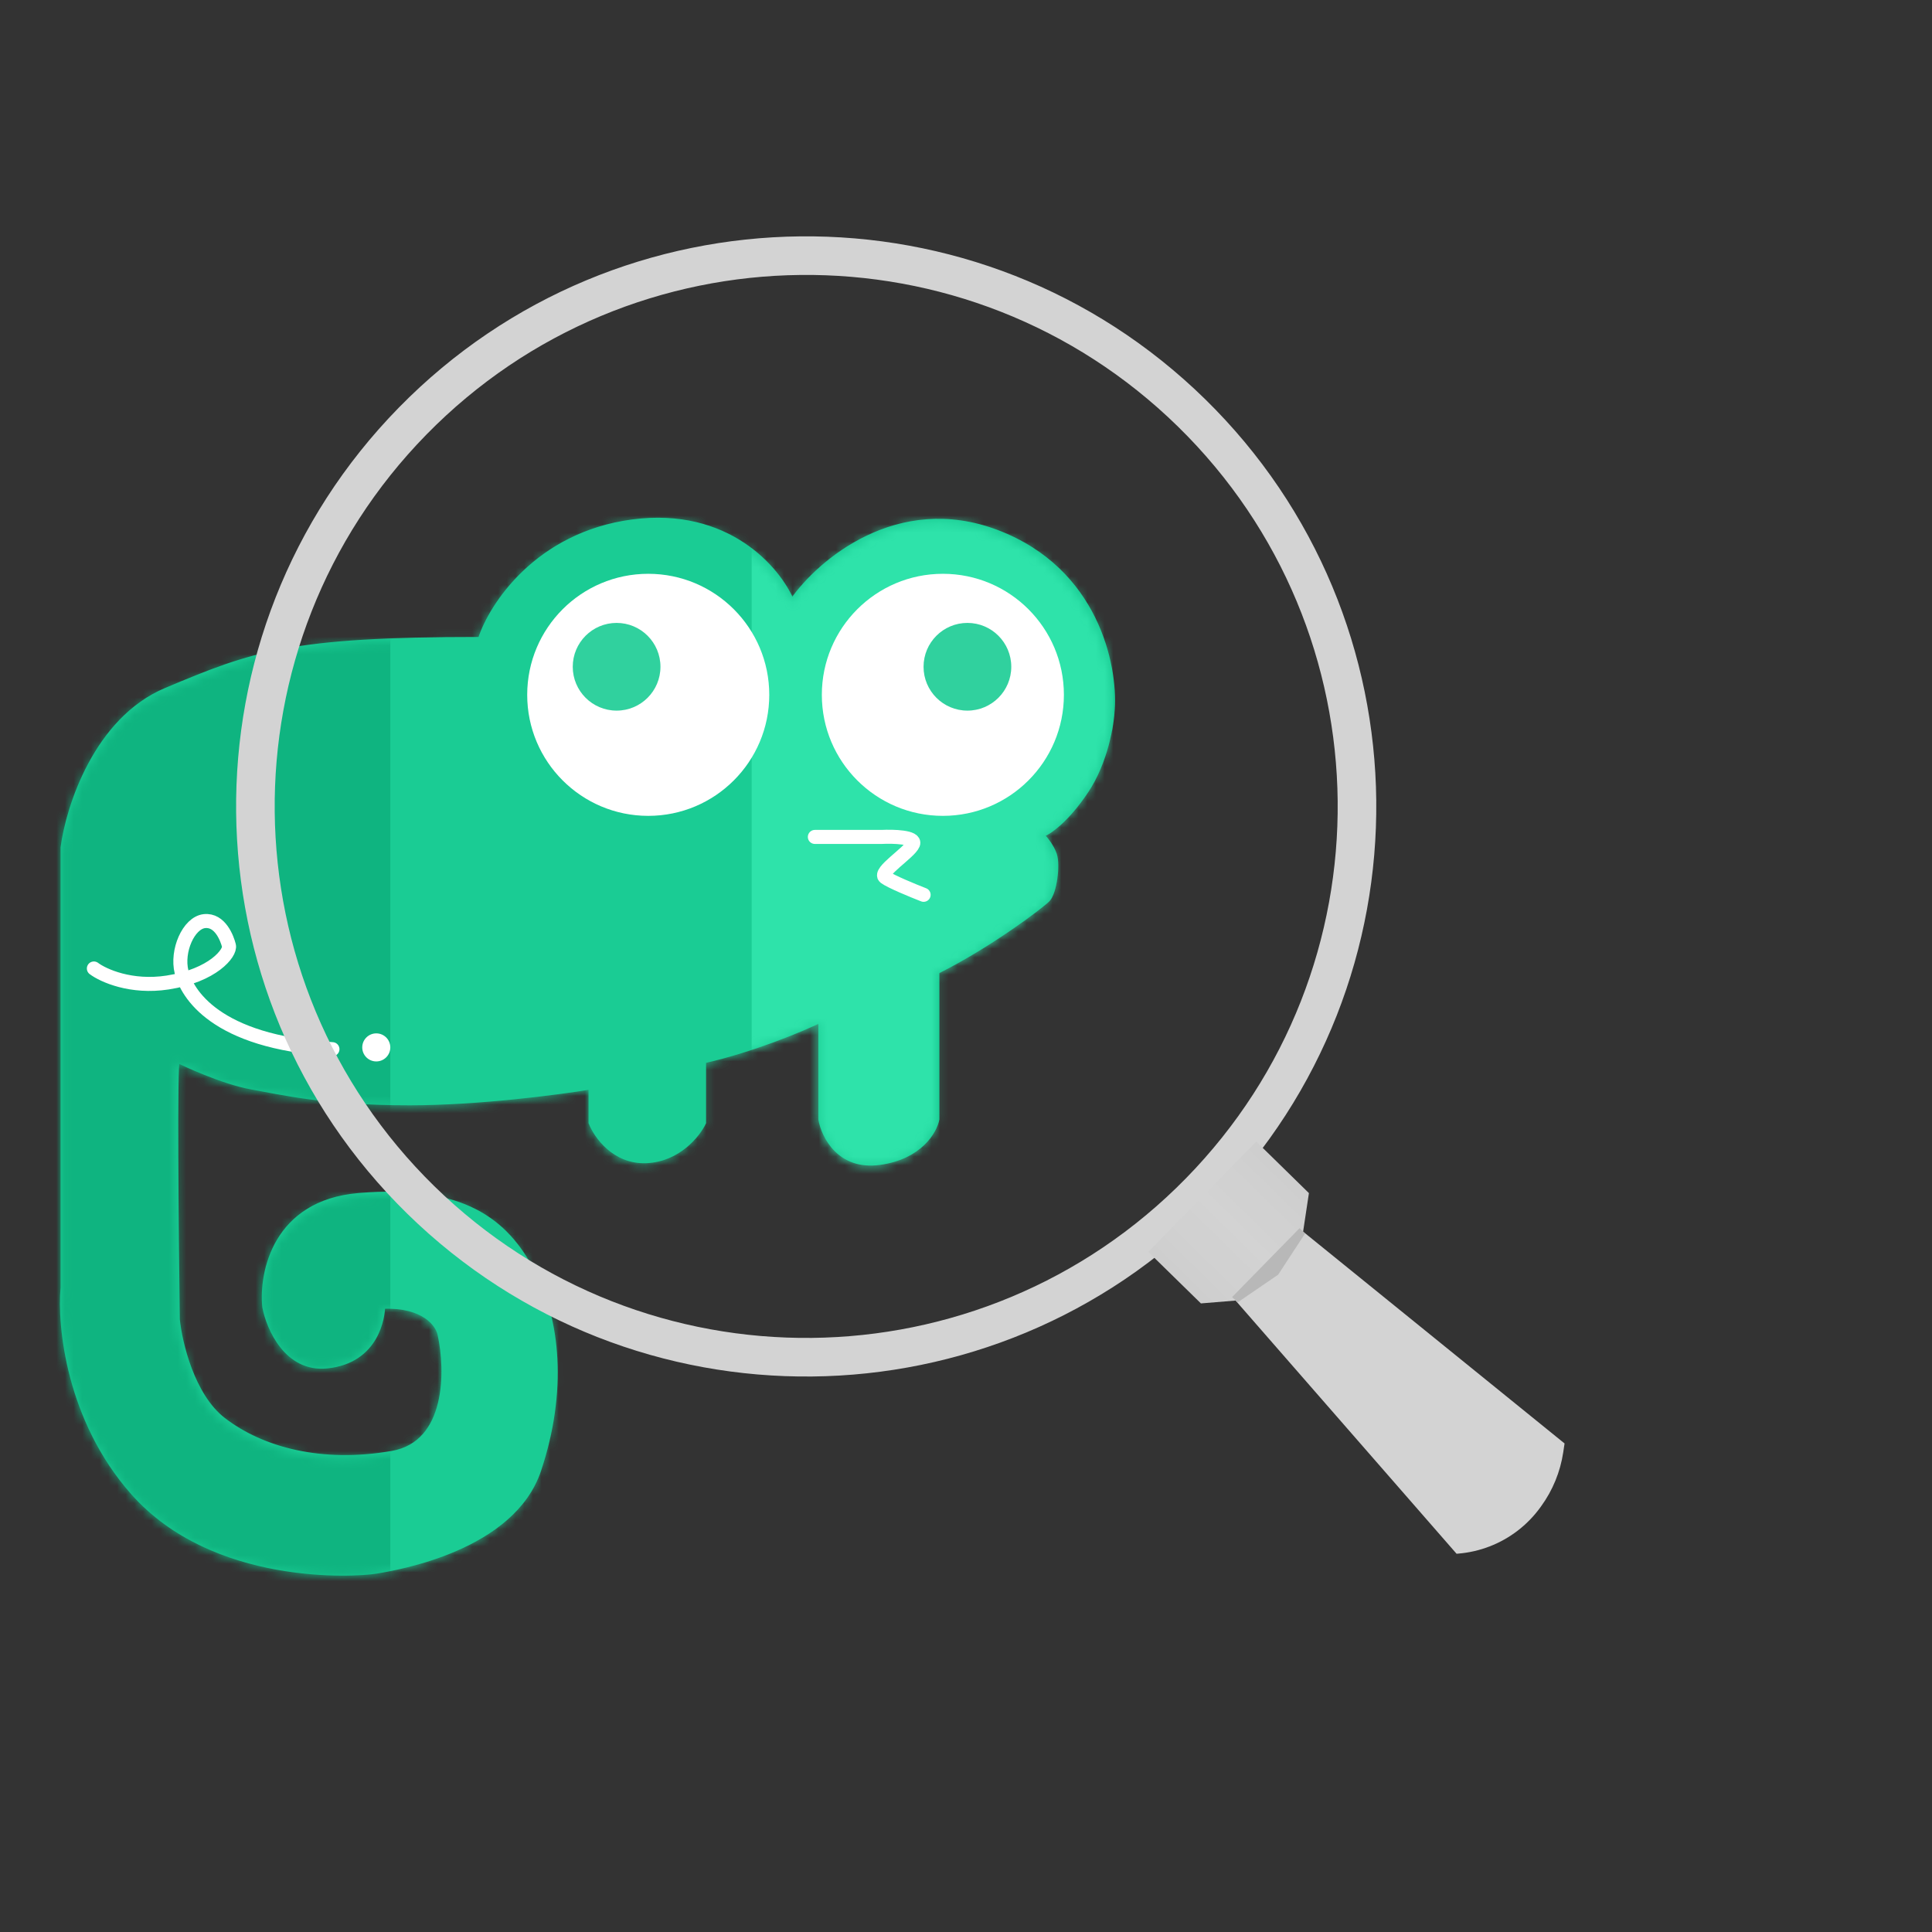 <svg width="223" height="223" viewBox="0 0 223 223" fill="none" xmlns="http://www.w3.org/2000/svg">
<rect x="0" y="0" width="223" height="223" fill="#333333" stroke="none"/>
<path d="M72.995 60.157C61.98 61.614 56.662 69.808 55.38 73.722C33.513 73.722 29.261 75.342 19.137 79.594C11.039 82.995 7.799 93.159 7.192 97.816V148.636C6.787 153.023 7.839 163.903 15.29 172.325C24.604 182.854 41.004 181.842 43.434 181.437C45.864 181.032 59.227 178.804 62.264 169.693C65.301 160.582 64.491 152.281 61.454 146.612C58.417 140.942 53.557 136.893 41.409 137.905C31.691 138.715 30.071 146.882 30.476 150.863C30.948 153.361 33.067 158.233 37.765 157.747C43.636 157.14 44.244 151.876 44.244 150.863C48.941 150.701 50.52 152.956 50.723 154.103C51.6 158.152 51.735 166.535 45.256 167.669C37.157 169.086 30.273 167.264 25.819 163.822C22.255 161.068 20.825 154.98 20.555 152.281C20.42 142.292 20.231 122.356 20.555 122.518C20.96 122.72 25.616 124.947 29.058 125.555C32.501 126.162 37.36 127.377 47.281 127.377C55.218 127.377 64.491 126.162 68.135 125.555V129.604C68.743 131.156 70.889 134.22 74.615 134.058C78.34 133.896 80.621 131.021 81.296 129.604V122.518C86.965 121.222 92.567 118.873 94.659 117.861V129.199C94.997 131.156 96.846 134.909 101.543 134.261C106.24 133.613 107.955 130.616 108.225 129.199V112.192C114.299 109.154 120.17 104.7 120.98 103.89C121.79 103.08 122.195 99.841 121.79 98.626C121.466 97.654 120.71 96.736 120.373 96.399C121.115 96.129 123.167 94.739 125.435 91.337C127.702 87.936 128.404 83.576 128.472 81.821C128.809 76.827 126.609 65.745 115.109 61.371C103.608 56.998 94.524 64.813 91.42 69.268C89.867 65.623 84.009 58.699 72.995 60.157Z" fill="#1ACC94" stroke="#1ACC94" stroke-width="0.405"/>
<mask id="mask0_1510_2014" style="mask-type:alpha" maskUnits="userSpaceOnUse" x="6" y="60" width="123" height="122">
<path d="M72.87 60.353C61.855 61.811 56.537 70.004 55.255 73.919C33.388 73.919 29.136 75.539 19.012 79.79C10.914 83.192 7.674 93.356 7.067 98.013V148.833C6.662 153.22 7.714 164.099 15.165 172.522C24.479 183.051 40.879 182.038 43.309 181.633C45.739 181.228 59.102 179.001 62.139 169.89C65.176 160.779 64.366 152.478 61.329 146.808C58.292 141.139 53.432 137.09 41.284 138.102C31.566 138.912 29.946 147.078 30.351 151.06C30.823 153.557 32.942 158.43 37.64 157.944C43.511 157.337 44.119 152.073 44.119 151.06C48.816 150.898 50.395 153.152 50.598 154.3C51.475 158.349 51.61 166.732 45.131 167.865C37.032 169.283 30.148 167.46 25.694 164.018C22.13 161.265 20.7 155.177 20.43 152.478C20.295 142.489 20.106 122.552 20.43 122.714C20.835 122.917 25.491 125.144 28.933 125.751C32.376 126.359 37.235 127.574 47.156 127.574C55.093 127.574 64.366 126.359 68.01 125.751V129.801C68.618 131.353 70.764 134.417 74.49 134.255C78.215 134.093 80.496 131.218 81.171 129.801V122.714C86.84 121.419 92.442 119.07 94.534 118.058V129.396C94.872 131.353 96.721 135.106 101.418 134.458C106.115 133.81 107.83 130.813 108.1 129.396V112.388C114.174 109.351 120.045 104.897 120.855 104.087C121.665 103.277 122.07 100.038 121.665 98.823C121.341 97.851 120.585 96.933 120.248 96.596C120.99 96.326 123.042 94.935 125.31 91.534C127.577 88.132 128.279 83.772 128.347 82.018C128.684 77.023 126.484 65.942 114.984 61.568C103.483 57.195 94.399 65.01 91.295 69.465C89.742 65.82 83.884 58.896 72.87 60.353Z" fill="#1ACC94"/>
</mask>
<g mask="url(#mask0_1510_2014)">
<rect x="85.953" y="29.981" width="42.519" height="165.621" fill="#2EE3AA"/>
<rect x="44.242" y="29.981" width="42.519" height="165.621" fill="#1ACC94"/>
<rect x="2.531" y="29.981" width="42.519" height="165.621" fill="#0FB480"/>
</g>
<path d="M94.055 96.602H101.749C103.098 96.534 105.717 96.602 105.393 97.412C104.988 98.424 101.344 100.651 102.154 101.259C102.801 101.745 105.393 102.811 106.608 103.283" stroke="white" stroke-width="1.62" stroke-linecap="round"/>
<circle cx="74.822" cy="80.2" r="13.97" fill="white"/>
<circle opacity="0.9" cx="71.171" cy="76.961" r="5.062" fill="#1ACC94"/>
<circle cx="108.83" cy="80.2" r="13.97" fill="white"/>
<circle opacity="0.9" cx="111.663" cy="76.961" r="5.062" fill="#1ACC94"/>
<path d="M10.836 111.787C11.916 112.597 15.128 114.054 19.34 113.407C24.604 112.597 26.629 109.965 26.426 109.155C26.224 108.345 25.414 106.118 23.592 106.32C21.769 106.523 20.352 109.762 20.959 112.191C21.567 114.621 24.806 120.29 38.372 121.1" stroke="white" stroke-width="1.62" stroke-linecap="round"/>
<circle cx="43.432" cy="120.896" r="1.62" fill="white"/>
<path fill-rule="evenodd" clip-rule="evenodd" d="M140.072 139.118C165.497 113.151 165.058 71.489 139.091 46.064C113.124 20.639 71.462 21.078 46.037 47.045C20.611 73.012 21.051 114.674 47.018 140.1C72.985 165.525 114.647 165.086 140.072 139.118ZM136.89 136.002C160.594 111.793 160.184 72.951 135.975 49.247C111.765 25.543 72.924 25.952 49.219 50.161C25.515 74.371 25.925 113.213 50.134 136.917C74.344 160.621 113.185 160.211 136.89 136.002Z" fill="#D3D3D3"/>
<path d="M132.539 144.496L145.004 131.765L151.081 137.714L150.411 142.16L147.166 146.632L142.621 150.116L138.615 150.445L132.539 144.496Z" fill="#D3D3D3"/>
<path d="M132.539 144.496L145.004 131.765L151.081 137.714L150.411 142.16L147.166 146.632L142.621 150.116L138.615 150.445L132.539 144.496Z" fill="url(#paint0_linear_1510_2014)" fill-opacity="0.06"/>
<path d="M142.617 150.115L146.873 146.348L150.408 142.158L165.499 154.384L180.589 166.61L180.436 167.632C180.097 169.881 179.223 172.016 177.887 173.856L177.788 173.994C177.049 175.011 176.168 175.916 175.17 176.681C173.185 178.203 170.804 179.121 168.311 179.325L168.124 179.341L155.371 164.728L142.617 150.115Z" fill="#D3D3D3"/>
<path d="M142.219 149.712L150.006 141.759L150.637 142.377L147.533 147.126L142.85 150.33L142.219 149.712Z" fill="#B8B8B8"/>
<defs>
<linearGradient id="paint0_linear_1510_2014" x1="138.615" y1="150.445" x2="151.081" y2="137.714" gradientUnits="userSpaceOnUse">
<stop stop-opacity="0.41"/>
<stop offset="0.505" stop-opacity="0"/>
<stop offset="1" stop-opacity="0.42"/>
</linearGradient>
</defs>
</svg>
